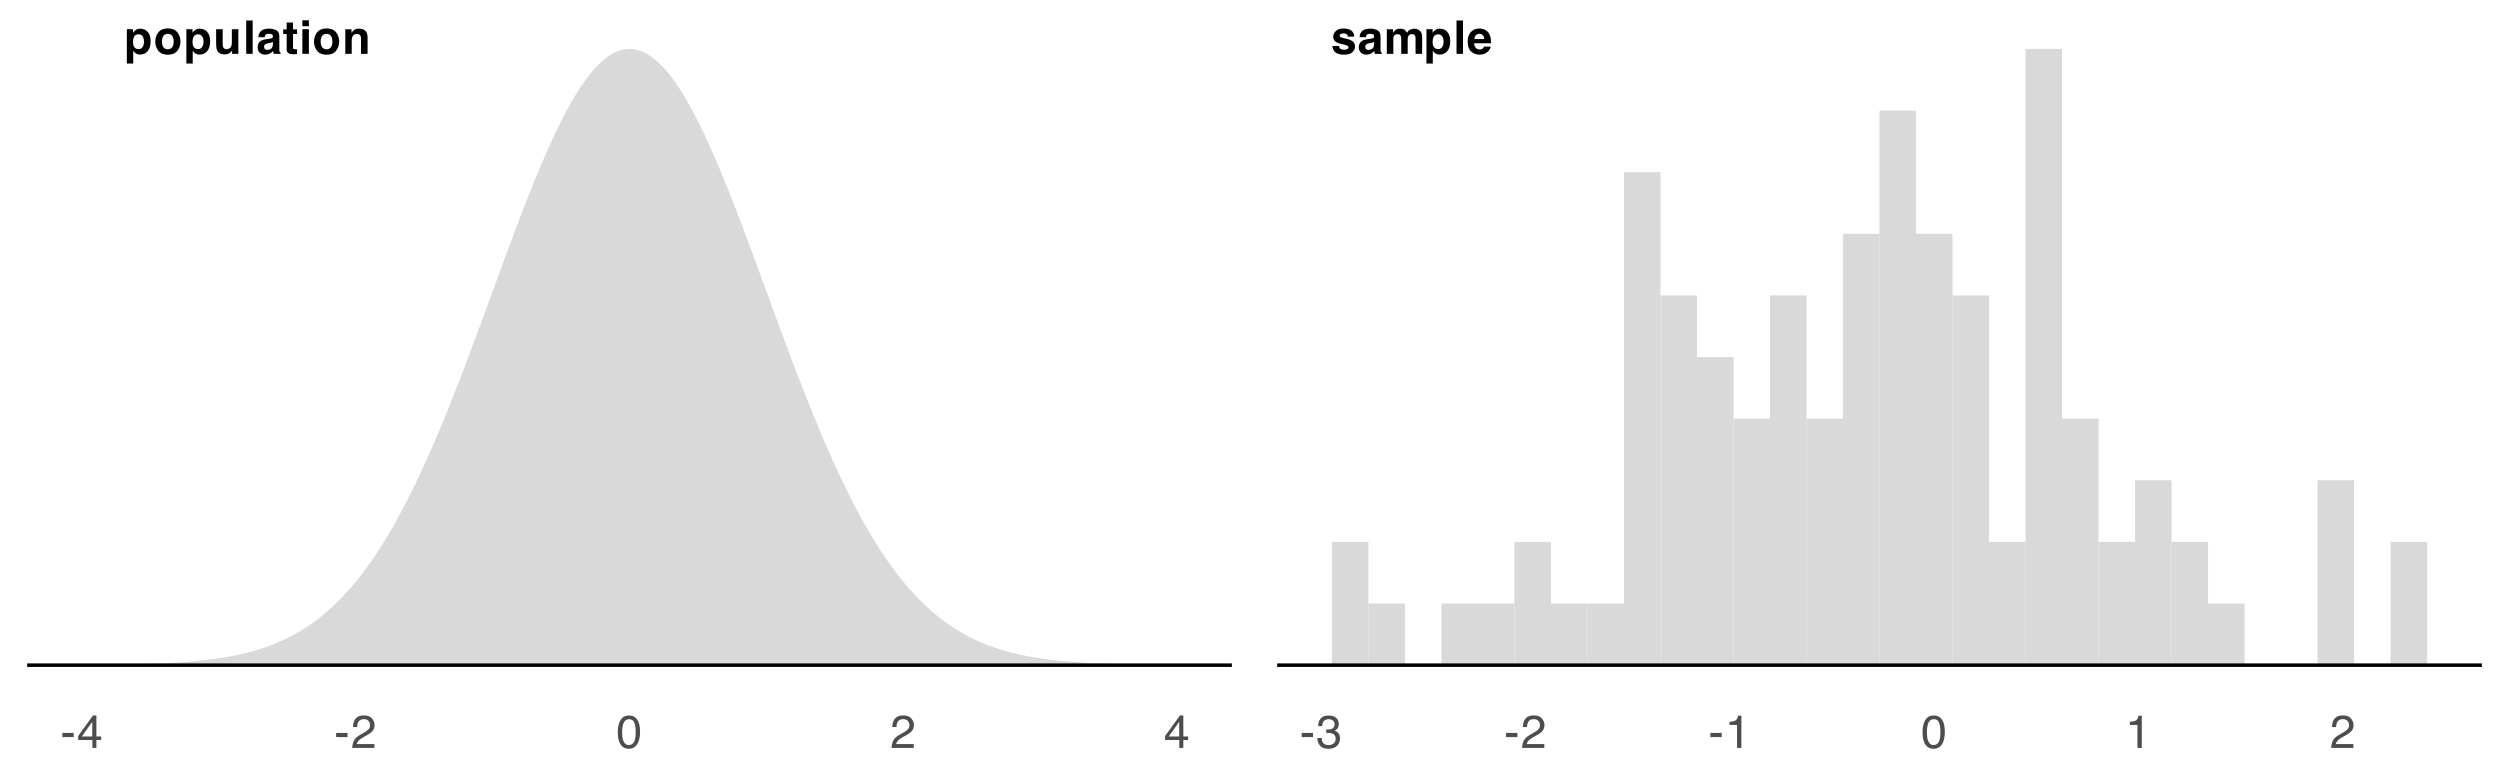 <?xml version="1.0" encoding="UTF-8"?>
<svg xmlns="http://www.w3.org/2000/svg" xmlns:xlink="http://www.w3.org/1999/xlink" width="756" height="234" viewBox="0 0 756 234">
<defs>
<g>
<g id="glyph-0-0">
<path d="M 0.453 0 L 0.453 -10.047 L 8.422 -10.047 L 8.422 0 Z M 7.172 -1.266 L 7.172 -8.781 L 1.703 -8.781 L 1.703 -1.266 Z M 7.172 -1.266 "/>
</g>
<g id="glyph-0-1">
<path d="M 0.578 -4.531 L 4.016 -4.531 L 4.016 -3.266 L 0.578 -3.266 Z M 0.578 -4.531 "/>
</g>
<g id="glyph-0-2">
<path d="M 4.625 -3.469 L 4.625 -7.906 L 1.484 -3.469 Z M 4.656 0 L 4.656 -2.391 L 0.359 -2.391 L 0.359 -3.594 L 4.844 -9.812 L 5.875 -9.812 L 5.875 -3.469 L 7.328 -3.469 L 7.328 -2.391 L 5.875 -2.391 L 5.875 0 Z M 4.656 0 "/>
</g>
<g id="glyph-0-3">
<path d="M 0.438 0 C 0.477 -0.844 0.648 -1.578 0.953 -2.203 C 1.266 -2.828 1.859 -3.395 2.734 -3.906 L 4.047 -4.656 C 4.629 -5 5.039 -5.289 5.281 -5.531 C 5.656 -5.914 5.844 -6.352 5.844 -6.844 C 5.844 -7.406 5.672 -7.852 5.328 -8.188 C 4.984 -8.531 4.531 -8.703 3.969 -8.703 C 3.125 -8.703 2.539 -8.379 2.219 -7.734 C 2.039 -7.391 1.941 -6.914 1.922 -6.312 L 0.672 -6.312 C 0.691 -7.164 0.852 -7.863 1.156 -8.406 C 1.688 -9.352 2.625 -9.828 3.969 -9.828 C 5.094 -9.828 5.91 -9.52 6.422 -8.906 C 6.941 -8.301 7.203 -7.629 7.203 -6.891 C 7.203 -6.109 6.926 -5.438 6.375 -4.875 C 6.062 -4.551 5.488 -4.16 4.656 -3.703 L 3.719 -3.188 C 3.281 -2.938 2.93 -2.703 2.672 -2.484 C 2.211 -2.086 1.926 -1.645 1.812 -1.156 L 7.156 -1.156 L 7.156 0 Z M 0.438 0 "/>
</g>
<g id="glyph-0-4">
<path d="M 3.781 -9.797 C 5.051 -9.797 5.969 -9.27 6.531 -8.219 C 6.969 -7.414 7.188 -6.312 7.188 -4.906 C 7.188 -3.57 6.988 -2.473 6.594 -1.609 C 6.02 -0.359 5.082 0.266 3.781 0.266 C 2.602 0.266 1.727 -0.242 1.156 -1.266 C 0.676 -2.117 0.438 -3.266 0.438 -4.703 C 0.438 -5.805 0.582 -6.758 0.875 -7.562 C 1.406 -9.051 2.375 -9.797 3.781 -9.797 Z M 3.781 -0.859 C 4.414 -0.859 4.922 -1.141 5.297 -1.703 C 5.672 -2.266 5.859 -3.316 5.859 -4.859 C 5.859 -5.973 5.723 -6.891 5.453 -7.609 C 5.18 -8.328 4.648 -8.688 3.859 -8.688 C 3.141 -8.688 2.609 -8.344 2.266 -7.656 C 1.93 -6.977 1.766 -5.977 1.766 -4.656 C 1.766 -3.656 1.875 -2.852 2.094 -2.25 C 2.414 -1.32 2.977 -0.859 3.781 -0.859 Z M 3.781 -0.859 "/>
</g>
<g id="glyph-0-5">
<path d="M 3.641 0.266 C 2.484 0.266 1.641 -0.051 1.109 -0.688 C 0.586 -1.32 0.328 -2.098 0.328 -3.016 L 1.625 -3.016 C 1.676 -2.379 1.789 -1.914 1.969 -1.625 C 2.289 -1.113 2.867 -0.859 3.703 -0.859 C 4.348 -0.859 4.867 -1.031 5.266 -1.375 C 5.66 -1.719 5.859 -2.164 5.859 -2.719 C 5.859 -3.383 5.648 -3.852 5.234 -4.125 C 4.816 -4.395 4.242 -4.531 3.516 -4.531 C 3.43 -4.531 3.348 -4.531 3.266 -4.531 C 3.18 -4.531 3.098 -4.523 3.016 -4.516 L 3.016 -5.609 C 3.141 -5.586 3.242 -5.578 3.328 -5.578 C 3.41 -5.578 3.504 -5.578 3.609 -5.578 C 4.066 -5.578 4.445 -5.648 4.75 -5.797 C 5.27 -6.047 5.531 -6.5 5.531 -7.156 C 5.531 -7.645 5.352 -8.02 5 -8.281 C 4.656 -8.551 4.254 -8.688 3.797 -8.688 C 2.973 -8.688 2.406 -8.41 2.094 -7.859 C 1.914 -7.555 1.816 -7.129 1.797 -6.578 L 0.578 -6.578 C 0.578 -7.305 0.723 -7.926 1.016 -8.438 C 1.516 -9.344 2.398 -9.797 3.672 -9.797 C 4.66 -9.797 5.426 -9.57 5.969 -9.125 C 6.52 -8.688 6.797 -8.047 6.797 -7.203 C 6.797 -6.598 6.633 -6.113 6.312 -5.75 C 6.113 -5.508 5.852 -5.328 5.531 -5.203 C 6.051 -5.055 6.453 -4.781 6.734 -4.375 C 7.023 -3.977 7.172 -3.488 7.172 -2.906 C 7.172 -1.969 6.863 -1.203 6.25 -0.609 C 5.633 -0.023 4.766 0.266 3.641 0.266 Z M 3.641 0.266 "/>
</g>
<g id="glyph-0-6">
<path d="M 1.344 -6.938 L 1.344 -7.875 C 2.227 -7.957 2.844 -8.098 3.188 -8.297 C 3.539 -8.504 3.805 -8.988 3.984 -9.75 L 4.953 -9.75 L 4.953 0 L 3.641 0 L 3.641 -6.938 Z M 1.344 -6.938 "/>
</g>
<g id="glyph-1-0">
<path d="M 1.047 -10.078 L 9.172 -10.078 L 9.172 0 L 1.047 0 Z M 7.906 -1.266 L 7.906 -8.812 L 2.312 -8.812 L 2.312 -1.266 Z M 7.906 -1.266 "/>
</g>
<g id="glyph-1-1">
<path d="M 7.156 -6.656 C 7.75 -6.008 8.047 -5.066 8.047 -3.828 C 8.047 -2.516 7.75 -1.508 7.156 -0.812 C 6.57 -0.125 5.816 0.219 4.891 0.219 C 4.297 0.219 3.801 0.066 3.406 -0.234 C 3.195 -0.398 2.988 -0.641 2.781 -0.953 L 2.781 2.938 L 0.859 2.938 L 0.859 -7.453 L 2.719 -7.453 L 2.719 -6.344 C 2.926 -6.676 3.148 -6.93 3.391 -7.109 C 3.828 -7.441 4.344 -7.609 4.938 -7.609 C 5.801 -7.609 6.539 -7.289 7.156 -6.656 Z M 6.047 -3.719 C 6.047 -4.301 5.91 -4.812 5.641 -5.25 C 5.379 -5.688 4.957 -5.906 4.375 -5.906 C 3.664 -5.906 3.18 -5.57 2.922 -4.906 C 2.785 -4.551 2.719 -4.102 2.719 -3.562 C 2.719 -2.688 2.945 -2.078 3.406 -1.734 C 3.676 -1.523 4 -1.422 4.375 -1.422 C 4.914 -1.422 5.328 -1.629 5.609 -2.047 C 5.898 -2.473 6.047 -3.031 6.047 -3.719 Z M 6.047 -3.719 "/>
</g>
<g id="glyph-1-2">
<path d="M 7.125 -6.516 C 7.75 -5.723 8.062 -4.789 8.062 -3.719 C 8.062 -2.625 7.75 -1.688 7.125 -0.906 C 6.5 -0.125 5.547 0.266 4.266 0.266 C 2.984 0.266 2.023 -0.125 1.391 -0.906 C 0.766 -1.688 0.453 -2.625 0.453 -3.719 C 0.453 -4.789 0.766 -5.719 1.391 -6.5 C 2.023 -7.289 2.984 -7.688 4.266 -7.688 C 5.547 -7.688 6.5 -7.297 7.125 -6.516 Z M 4.25 -6.047 C 3.676 -6.047 3.234 -5.844 2.922 -5.438 C 2.617 -5.031 2.469 -4.457 2.469 -3.719 C 2.469 -2.969 2.617 -2.391 2.922 -1.984 C 3.234 -1.578 3.676 -1.375 4.25 -1.375 C 4.82 -1.375 5.258 -1.578 5.562 -1.984 C 5.863 -2.391 6.016 -2.969 6.016 -3.719 C 6.016 -4.457 5.863 -5.031 5.562 -5.438 C 5.258 -5.844 4.82 -6.047 4.25 -6.047 Z M 4.25 -6.047 "/>
</g>
<g id="glyph-1-3">
<path d="M 5.688 -1.047 C 5.664 -1.023 5.617 -0.957 5.547 -0.844 C 5.473 -0.727 5.391 -0.629 5.297 -0.547 C 4.984 -0.273 4.688 -0.086 4.406 0.016 C 4.125 0.117 3.789 0.172 3.406 0.172 C 2.301 0.172 1.555 -0.227 1.172 -1.031 C 0.961 -1.469 0.859 -2.109 0.859 -2.953 L 0.859 -7.453 L 2.844 -7.453 L 2.844 -2.953 C 2.844 -2.535 2.895 -2.219 3 -2 C 3.176 -1.625 3.523 -1.438 4.047 -1.438 C 4.711 -1.438 5.172 -1.707 5.422 -2.25 C 5.547 -2.539 5.609 -2.922 5.609 -3.391 L 5.609 -7.453 L 7.578 -7.453 L 7.578 0 L 5.688 0 Z M 5.688 -1.047 "/>
</g>
<g id="glyph-1-4">
<path d="M 0.953 -10.078 L 2.906 -10.078 L 2.906 0 L 0.953 0 Z M 0.953 -10.078 "/>
</g>
<g id="glyph-1-5">
<path d="M 1.188 -6.641 C 1.707 -7.297 2.594 -7.625 3.844 -7.625 C 4.656 -7.625 5.379 -7.461 6.016 -7.141 C 6.648 -6.816 6.969 -6.207 6.969 -5.312 L 6.969 -1.891 C 6.969 -1.648 6.973 -1.363 6.984 -1.031 C 6.992 -0.781 7.031 -0.609 7.094 -0.516 C 7.156 -0.422 7.254 -0.344 7.391 -0.281 L 7.391 0 L 5.266 0 C 5.203 -0.145 5.16 -0.285 5.141 -0.422 C 5.117 -0.555 5.102 -0.707 5.094 -0.875 C 4.82 -0.582 4.508 -0.332 4.156 -0.125 C 3.738 0.113 3.266 0.234 2.734 0.234 C 2.055 0.234 1.5 0.039 1.062 -0.344 C 0.625 -0.727 0.406 -1.273 0.406 -1.984 C 0.406 -2.898 0.758 -3.562 1.469 -3.969 C 1.852 -4.195 2.422 -4.359 3.172 -4.453 L 3.828 -4.531 C 4.191 -4.57 4.453 -4.629 4.609 -4.703 C 4.891 -4.816 5.031 -5 5.031 -5.25 C 5.031 -5.562 4.922 -5.773 4.703 -5.891 C 4.492 -6.004 4.188 -6.062 3.781 -6.062 C 3.312 -6.062 2.984 -5.945 2.797 -5.719 C 2.66 -5.551 2.566 -5.32 2.516 -5.031 L 0.641 -5.031 C 0.68 -5.688 0.863 -6.223 1.188 -6.641 Z M 2.641 -1.406 C 2.816 -1.258 3.039 -1.188 3.312 -1.188 C 3.727 -1.188 4.113 -1.305 4.469 -1.547 C 4.82 -1.797 5.004 -2.25 5.016 -2.906 L 5.016 -3.625 C 4.891 -3.539 4.766 -3.473 4.641 -3.422 C 4.516 -3.379 4.344 -3.336 4.125 -3.297 L 3.688 -3.219 C 3.281 -3.145 2.988 -3.055 2.812 -2.953 C 2.508 -2.773 2.359 -2.5 2.359 -2.125 C 2.359 -1.789 2.453 -1.551 2.641 -1.406 Z M 2.641 -1.406 "/>
</g>
<g id="glyph-1-6">
<path d="M 4.328 -1.391 L 4.328 0.062 L 3.391 0.109 C 2.473 0.141 1.848 -0.02 1.516 -0.375 C 1.297 -0.602 1.188 -0.945 1.188 -1.406 L 1.188 -6 L 0.141 -6 L 0.141 -7.391 L 1.188 -7.391 L 1.188 -9.469 L 3.109 -9.469 L 3.109 -7.391 L 4.328 -7.391 L 4.328 -6 L 3.109 -6 L 3.109 -2.062 C 3.109 -1.75 3.145 -1.555 3.219 -1.484 C 3.301 -1.41 3.539 -1.375 3.938 -1.375 C 4 -1.375 4.062 -1.375 4.125 -1.375 C 4.188 -1.375 4.254 -1.379 4.328 -1.391 Z M 4.328 -1.391 "/>
</g>
<g id="glyph-1-7">
<path d="M 2.906 -7.453 L 2.906 0 L 0.938 0 L 0.938 -7.453 Z M 2.906 -10.141 L 2.906 -8.344 L 0.938 -8.344 L 0.938 -10.141 Z M 2.906 -10.141 "/>
</g>
<g id="glyph-1-8">
<path d="M 4.422 -6.016 C 3.754 -6.016 3.301 -5.734 3.062 -5.172 C 2.926 -4.867 2.859 -4.488 2.859 -4.031 L 2.859 0 L 0.922 0 L 0.922 -7.438 L 2.797 -7.438 L 2.797 -6.344 C 3.047 -6.727 3.285 -7.004 3.516 -7.172 C 3.91 -7.473 4.414 -7.625 5.031 -7.625 C 5.801 -7.625 6.43 -7.422 6.922 -7.016 C 7.41 -6.617 7.656 -5.953 7.656 -5.016 L 7.656 0 L 5.672 0 L 5.672 -4.531 C 5.672 -4.926 5.617 -5.227 5.516 -5.438 C 5.316 -5.82 4.953 -6.016 4.422 -6.016 Z M 4.422 -6.016 "/>
</g>
<g id="glyph-1-9">
<path d="M 6.047 -7.109 C 6.629 -6.734 6.961 -6.094 7.047 -5.188 L 5.094 -5.188 C 5.07 -5.438 5.004 -5.633 4.891 -5.781 C 4.672 -6.039 4.305 -6.172 3.797 -6.172 C 3.367 -6.172 3.066 -6.102 2.891 -5.969 C 2.711 -5.844 2.625 -5.691 2.625 -5.516 C 2.625 -5.285 2.719 -5.125 2.906 -5.031 C 3.094 -4.926 3.77 -4.742 4.938 -4.484 C 5.707 -4.305 6.285 -4.031 6.672 -3.656 C 7.055 -3.281 7.25 -2.812 7.25 -2.25 C 7.25 -1.52 6.973 -0.922 6.422 -0.453 C 5.879 0.016 5.035 0.25 3.891 0.25 C 2.711 0.25 1.844 0.004 1.281 -0.484 C 0.727 -0.984 0.453 -1.613 0.453 -2.375 L 2.422 -2.375 C 2.461 -2.031 2.551 -1.785 2.688 -1.641 C 2.938 -1.379 3.383 -1.25 4.031 -1.25 C 4.414 -1.25 4.719 -1.305 4.938 -1.422 C 5.164 -1.535 5.281 -1.707 5.281 -1.938 C 5.281 -2.156 5.191 -2.32 5.016 -2.438 C 4.828 -2.551 4.148 -2.742 2.984 -3.016 C 2.141 -3.234 1.547 -3.5 1.203 -3.812 C 0.848 -4.113 0.672 -4.555 0.672 -5.141 C 0.672 -5.836 0.941 -6.43 1.484 -6.922 C 2.023 -7.41 2.785 -7.656 3.766 -7.656 C 4.691 -7.656 5.453 -7.473 6.047 -7.109 Z M 6.047 -7.109 "/>
</g>
<g id="glyph-1-10">
<path d="M 5.094 -5.406 C 4.926 -5.758 4.602 -5.938 4.125 -5.938 C 3.57 -5.938 3.203 -5.758 3.016 -5.406 C 2.898 -5.195 2.844 -4.891 2.844 -4.484 L 2.844 0 L 0.875 0 L 0.875 -7.438 L 2.766 -7.438 L 2.766 -6.344 C 3.004 -6.738 3.234 -7.016 3.453 -7.172 C 3.828 -7.461 4.316 -7.609 4.922 -7.609 C 5.492 -7.609 5.953 -7.484 6.297 -7.234 C 6.586 -7.004 6.805 -6.707 6.953 -6.344 C 7.203 -6.781 7.516 -7.102 7.891 -7.312 C 8.297 -7.508 8.742 -7.609 9.234 -7.609 C 9.566 -7.609 9.891 -7.547 10.203 -7.422 C 10.523 -7.297 10.816 -7.07 11.078 -6.75 C 11.285 -6.488 11.426 -6.172 11.5 -5.797 C 11.539 -5.547 11.562 -5.18 11.562 -4.703 L 11.547 0 L 9.562 0 L 9.562 -4.75 C 9.562 -5.031 9.516 -5.258 9.422 -5.438 C 9.242 -5.789 8.926 -5.969 8.469 -5.969 C 7.926 -5.969 7.551 -5.742 7.344 -5.297 C 7.238 -5.055 7.188 -4.77 7.188 -4.438 L 7.188 0 L 5.234 0 L 5.234 -4.438 C 5.234 -4.875 5.188 -5.195 5.094 -5.406 Z M 5.094 -5.406 "/>
</g>
<g id="glyph-1-11">
<path d="M 7.281 -2.188 C 7.238 -1.75 7.008 -1.301 6.594 -0.844 C 5.957 -0.113 5.066 0.25 3.922 0.25 C 2.973 0.25 2.133 -0.055 1.406 -0.672 C 0.688 -1.285 0.328 -2.281 0.328 -3.656 C 0.328 -4.938 0.648 -5.922 1.297 -6.609 C 1.953 -7.305 2.801 -7.656 3.844 -7.656 C 4.469 -7.656 5.023 -7.535 5.516 -7.297 C 6.016 -7.066 6.426 -6.703 6.75 -6.203 C 7.039 -5.754 7.234 -5.238 7.328 -4.656 C 7.367 -4.32 7.391 -3.832 7.391 -3.188 L 2.281 -3.188 C 2.312 -2.438 2.547 -1.91 2.984 -1.609 C 3.254 -1.422 3.578 -1.328 3.953 -1.328 C 4.359 -1.328 4.688 -1.441 4.938 -1.672 C 5.07 -1.797 5.191 -1.969 5.297 -2.188 Z M 5.359 -4.469 C 5.328 -4.988 5.172 -5.379 4.891 -5.641 C 4.609 -5.91 4.258 -6.047 3.844 -6.047 C 3.395 -6.047 3.047 -5.906 2.797 -5.625 C 2.547 -5.344 2.391 -4.957 2.328 -4.469 Z M 5.359 -4.469 "/>
</g>
</g>
<clipPath id="clip-0">
<path clip-rule="nonzero" d="M 8.219 200 L 372.52 200 L 372.52 202 L 8.219 202 Z M 8.219 200 "/>
</clipPath>
<clipPath id="clip-1">
<path clip-rule="nonzero" d="M 386.219 200 L 750.52 200 L 750.52 202 L 386.219 202 Z M 386.219 200 "/>
</clipPath>
</defs>
<rect x="-75.6" y="-23.4" width="907.2" height="280.8" fill="rgb(100%, 100%, 100%)" fill-opacity="1"/>
<path fill-rule="nonzero" fill="rgb(85.098%, 85.098%, 85.098%)" fill-opacity="1" d="M 24.777 201.078 L 25.605 201.07 L 26.02 201.07 L 26.848 201.062 L 27.262 201.062 L 31.816 201.02 L 32.23 201.012 L 33.473 201 L 33.887 200.992 L 34.301 200.988 L 34.715 200.98 L 35.129 200.977 L 35.957 200.961 L 36.371 200.957 L 39.27 200.902 L 39.68 200.895 L 40.094 200.883 L 40.508 200.875 L 40.922 200.863 L 41.336 200.855 L 44.648 200.762 L 45.477 200.73 L 45.891 200.719 L 47.547 200.656 L 47.961 200.637 L 48.375 200.621 L 50.859 200.504 L 53.344 200.363 L 54.586 200.281 L 55 200.25 L 55.414 200.223 L 56.656 200.129 L 57.07 200.094 L 57.484 200.062 L 57.898 200.027 L 58.312 199.988 L 58.723 199.953 L 59.965 199.836 L 61.207 199.707 L 62.449 199.566 L 63.691 199.414 L 64.934 199.25 L 65.762 199.133 L 66.59 199.008 L 67.832 198.809 L 68.246 198.738 L 68.66 198.664 L 69.074 198.594 L 70.316 198.359 L 71.145 198.195 L 71.559 198.109 L 72.387 197.93 L 73.215 197.742 L 73.629 197.645 L 74.457 197.441 L 75.285 197.23 L 75.699 197.121 L 76.113 197.008 L 76.941 196.773 L 77.355 196.652 L 77.77 196.527 L 78.18 196.402 L 78.594 196.273 L 79.008 196.141 L 79.422 196.004 L 80.25 195.723 L 81.078 195.426 L 81.492 195.273 L 81.906 195.117 L 82.734 194.797 L 83.148 194.629 L 83.977 194.285 L 84.391 194.105 L 85.219 193.738 L 85.633 193.547 L 86.461 193.156 L 86.875 192.953 L 87.289 192.746 L 87.703 192.535 L 88.117 192.32 L 88.945 191.875 L 89.359 191.645 L 89.773 191.41 L 90.188 191.172 L 90.602 190.93 L 91.016 190.68 L 91.43 190.426 L 91.844 190.168 L 92.672 189.637 L 93.5 189.082 L 93.914 188.797 L 94.328 188.508 L 94.742 188.211 L 95.156 187.91 L 95.57 187.602 L 95.984 187.289 L 96.398 186.969 L 96.812 186.645 L 97.227 186.316 L 97.637 185.977 L 98.051 185.637 L 98.465 185.285 L 98.879 184.93 L 99.293 184.57 L 99.707 184.203 L 100.121 183.828 L 100.535 183.449 L 101.363 182.668 L 101.777 182.266 L 102.191 181.859 L 102.605 181.445 L 103.02 181.023 L 103.434 180.594 L 103.848 180.16 L 104.262 179.719 L 104.676 179.27 L 105.09 178.812 L 105.504 178.348 L 105.918 177.879 L 106.332 177.398 L 106.746 176.914 L 107.16 176.422 L 107.574 175.922 L 107.988 175.414 L 108.402 174.898 L 108.816 174.375 L 109.23 173.844 L 109.645 173.305 L 110.059 172.758 L 110.473 172.203 L 110.887 171.641 L 111.301 171.07 L 111.715 170.492 L 112.129 169.906 L 112.543 169.309 L 112.957 168.707 L 113.371 168.098 L 113.785 167.48 L 114.199 166.852 L 114.613 166.219 L 115.027 165.574 L 115.441 164.922 L 115.855 164.262 L 116.27 163.594 L 116.68 162.918 L 117.094 162.234 L 117.508 161.543 L 117.922 160.84 L 118.336 160.133 L 118.75 159.414 L 119.164 158.688 L 119.578 157.953 L 119.992 157.211 L 120.406 156.461 L 120.82 155.699 L 121.234 154.934 L 121.648 154.156 L 122.062 153.371 L 122.477 152.582 L 122.891 151.781 L 123.305 150.973 L 123.719 150.156 L 124.133 149.328 L 124.547 148.496 L 124.961 147.656 L 125.375 146.805 L 125.789 145.949 L 126.203 145.086 L 126.617 144.211 L 127.031 143.332 L 127.445 142.441 L 127.859 141.547 L 128.273 140.645 L 128.688 139.73 L 129.102 138.812 L 129.516 137.887 L 129.93 136.953 L 130.344 136.012 L 130.758 135.066 L 131.172 134.109 L 131.586 133.148 L 132 132.18 L 132.414 131.203 L 132.828 130.223 L 133.242 129.23 L 133.656 128.234 L 134.07 127.234 L 134.484 126.227 L 134.898 125.211 L 135.312 124.191 L 135.727 123.164 L 136.137 122.133 L 136.551 121.094 L 136.965 120.051 L 137.379 119.004 L 137.793 117.949 L 138.207 116.891 L 139.035 114.758 L 139.449 113.684 L 139.863 112.605 L 140.277 111.523 L 140.691 110.438 L 141.105 109.348 L 141.52 108.254 L 141.934 107.156 L 142.348 106.055 L 142.762 104.949 L 143.59 102.73 L 144.004 101.617 L 144.832 99.383 L 145.66 97.141 L 146.488 94.891 L 146.902 93.762 L 147.316 92.637 L 148.145 90.379 L 148.559 89.246 L 149.387 86.988 L 149.801 85.855 L 151.043 82.469 L 152.285 79.094 L 153.113 76.852 L 153.527 75.734 L 154.355 73.508 L 155.184 71.297 L 155.594 70.191 L 156.008 69.094 L 156.422 68 L 156.836 66.91 L 157.664 64.746 L 158.078 63.672 L 158.492 62.602 L 158.906 61.539 L 159.32 60.48 L 159.734 59.43 L 160.148 58.383 L 160.562 57.344 L 160.977 56.312 L 161.391 55.289 L 161.805 54.27 L 162.219 53.262 L 162.633 52.262 L 163.047 51.266 L 163.461 50.281 L 163.875 49.305 L 164.289 48.34 L 164.703 47.379 L 165.117 46.434 L 165.531 45.492 L 165.945 44.562 L 166.359 43.645 L 166.773 42.738 L 167.188 41.84 L 167.602 40.953 L 168.016 40.078 L 168.43 39.215 L 168.844 38.363 L 169.258 37.52 L 169.672 36.691 L 170.086 35.875 L 170.5 35.074 L 170.914 34.281 L 171.328 33.504 L 171.742 32.738 L 172.156 31.988 L 172.57 31.25 L 172.984 30.527 L 173.398 29.82 L 173.812 29.125 L 174.227 28.441 L 174.637 27.777 L 175.051 27.125 L 175.465 26.488 L 175.879 25.867 L 176.293 25.262 L 176.707 24.672 L 177.121 24.098 L 177.535 23.539 L 177.949 22.996 L 178.363 22.469 L 178.777 21.961 L 179.191 21.465 L 179.605 20.988 L 180.02 20.531 L 180.434 20.086 L 180.848 19.66 L 181.262 19.254 L 181.676 18.859 L 182.09 18.488 L 182.504 18.129 L 182.918 17.793 L 183.332 17.469 L 183.746 17.168 L 184.16 16.883 L 184.574 16.613 L 184.988 16.363 L 185.402 16.133 L 185.816 15.922 L 186.23 15.727 L 186.645 15.551 L 187.059 15.391 L 187.473 15.254 L 187.887 15.133 L 188.301 15.031 L 188.715 14.945 L 189.129 14.879 L 189.543 14.832 L 189.957 14.805 L 190.371 14.797 L 190.785 14.805 L 191.199 14.832 L 191.613 14.879 L 192.027 14.945 L 192.441 15.031 L 192.855 15.133 L 193.27 15.254 L 193.684 15.391 L 194.094 15.551 L 194.508 15.727 L 194.922 15.922 L 195.336 16.133 L 195.75 16.363 L 196.164 16.613 L 196.578 16.883 L 196.992 17.168 L 197.406 17.469 L 197.82 17.793 L 198.234 18.129 L 198.648 18.488 L 199.062 18.859 L 199.477 19.254 L 199.891 19.66 L 200.305 20.086 L 200.719 20.531 L 201.133 20.988 L 201.547 21.465 L 201.961 21.961 L 202.375 22.469 L 202.789 22.996 L 203.203 23.539 L 203.617 24.098 L 204.031 24.672 L 204.445 25.262 L 204.859 25.867 L 205.273 26.488 L 205.688 27.125 L 206.102 27.777 L 206.516 28.441 L 206.93 29.125 L 207.344 29.82 L 207.758 30.527 L 208.172 31.25 L 208.586 31.988 L 209 32.738 L 209.414 33.504 L 209.828 34.281 L 210.242 35.074 L 210.656 35.875 L 211.07 36.691 L 211.484 37.52 L 211.898 38.363 L 212.312 39.215 L 212.727 40.078 L 213.141 40.953 L 213.551 41.84 L 213.965 42.738 L 214.379 43.645 L 214.793 44.562 L 215.207 45.492 L 215.621 46.434 L 216.035 47.379 L 216.449 48.34 L 216.863 49.305 L 217.277 50.281 L 217.691 51.266 L 218.105 52.262 L 218.52 53.262 L 218.934 54.27 L 219.348 55.289 L 219.762 56.312 L 220.176 57.344 L 220.59 58.383 L 221.004 59.43 L 221.418 60.48 L 221.832 61.539 L 222.246 62.602 L 222.66 63.672 L 223.074 64.746 L 223.902 66.91 L 224.316 68 L 224.73 69.094 L 225.145 70.191 L 226.387 73.508 L 227.215 75.734 L 227.629 76.852 L 228.457 79.094 L 229.699 82.469 L 230.941 85.855 L 231.355 86.988 L 232.184 89.246 L 232.598 90.379 L 233.008 91.508 L 233.422 92.637 L 233.836 93.762 L 234.25 94.891 L 235.078 97.141 L 235.906 99.383 L 236.734 101.617 L 237.148 102.73 L 237.977 104.949 L 238.391 106.055 L 238.805 107.156 L 239.219 108.254 L 239.633 109.348 L 240.047 110.438 L 240.461 111.523 L 240.875 112.605 L 241.289 113.684 L 241.703 114.758 L 242.531 116.891 L 242.945 117.949 L 243.359 119.004 L 243.773 120.051 L 244.188 121.094 L 244.602 122.133 L 245.016 123.164 L 245.43 124.191 L 245.844 125.211 L 246.258 126.227 L 246.672 127.234 L 247.086 128.234 L 247.5 129.23 L 247.914 130.223 L 248.328 131.203 L 248.742 132.18 L 249.156 133.148 L 249.57 134.109 L 249.984 135.066 L 250.398 136.012 L 250.812 136.953 L 251.227 137.887 L 251.641 138.812 L 252.051 139.73 L 252.465 140.645 L 252.879 141.547 L 253.293 142.441 L 253.707 143.332 L 254.121 144.211 L 254.535 145.086 L 254.949 145.949 L 255.363 146.805 L 255.777 147.656 L 256.191 148.496 L 256.605 149.328 L 257.02 150.156 L 257.434 150.973 L 257.848 151.781 L 258.262 152.582 L 258.676 153.371 L 259.09 154.156 L 259.504 154.934 L 259.918 155.699 L 260.332 156.461 L 260.746 157.211 L 261.16 157.953 L 261.574 158.688 L 261.988 159.414 L 262.402 160.133 L 262.816 160.84 L 263.23 161.543 L 263.645 162.234 L 264.059 162.918 L 264.473 163.594 L 264.887 164.262 L 265.301 164.922 L 265.715 165.574 L 266.129 166.219 L 266.543 166.852 L 266.957 167.48 L 267.371 168.098 L 267.785 168.707 L 268.199 169.309 L 268.613 169.906 L 269.027 170.492 L 269.441 171.07 L 269.855 171.641 L 270.27 172.203 L 270.684 172.758 L 271.098 173.305 L 271.508 173.844 L 271.922 174.375 L 272.336 174.898 L 272.75 175.414 L 273.164 175.922 L 273.578 176.422 L 273.992 176.914 L 274.406 177.398 L 274.82 177.879 L 275.234 178.348 L 275.648 178.812 L 276.062 179.27 L 276.477 179.719 L 276.891 180.16 L 277.305 180.594 L 277.719 181.023 L 278.133 181.445 L 278.547 181.859 L 278.961 182.266 L 279.375 182.668 L 280.203 183.449 L 280.617 183.828 L 281.031 184.203 L 281.445 184.57 L 281.859 184.93 L 282.273 185.285 L 282.688 185.637 L 283.516 186.316 L 283.93 186.645 L 284.344 186.969 L 284.758 187.289 L 285.172 187.602 L 285.586 187.91 L 286 188.211 L 286.414 188.508 L 286.828 188.797 L 287.242 189.082 L 288.07 189.637 L 288.898 190.168 L 289.312 190.426 L 289.727 190.68 L 290.141 190.93 L 290.555 191.172 L 290.965 191.41 L 291.379 191.645 L 291.793 191.875 L 292.621 192.32 L 293.035 192.535 L 293.449 192.746 L 293.863 192.953 L 294.277 193.156 L 295.105 193.547 L 295.52 193.738 L 296.348 194.105 L 296.762 194.285 L 297.59 194.629 L 298.004 194.797 L 298.832 195.117 L 299.246 195.273 L 299.66 195.426 L 300.488 195.723 L 301.316 196.004 L 301.73 196.141 L 302.145 196.273 L 302.559 196.402 L 303.387 196.652 L 303.801 196.773 L 304.629 197.008 L 305.043 197.121 L 305.457 197.23 L 306.285 197.441 L 307.113 197.645 L 307.527 197.742 L 308.355 197.93 L 309.184 198.109 L 309.598 198.195 L 310.008 198.277 L 310.422 198.359 L 311.664 198.594 L 312.078 198.664 L 312.492 198.738 L 312.906 198.809 L 314.148 199.008 L 314.977 199.133 L 315.805 199.25 L 317.047 199.414 L 318.289 199.566 L 319.531 199.707 L 320.773 199.836 L 322.016 199.953 L 322.43 199.988 L 322.844 200.027 L 323.258 200.062 L 323.672 200.094 L 324.086 200.129 L 325.328 200.223 L 325.742 200.25 L 326.156 200.281 L 327.398 200.363 L 329.055 200.457 L 329.465 200.48 L 329.879 200.504 L 332.363 200.621 L 332.777 200.637 L 333.191 200.656 L 334.848 200.719 L 335.262 200.73 L 336.09 200.762 L 339.402 200.855 L 339.816 200.863 L 340.23 200.875 L 340.645 200.883 L 341.059 200.895 L 344.371 200.957 L 344.785 200.961 L 345.613 200.977 L 346.027 200.98 L 346.441 200.988 L 346.855 200.992 L 347.27 201 L 348.512 201.012 L 348.922 201.02 L 353.477 201.062 L 353.891 201.062 L 354.719 201.07 L 355.133 201.07 L 355.961 201.078 L 355.961 201.141 L 24.777 201.141 Z M 24.777 201.078 "/>
<g clip-path="url(#clip-0)">
<path fill="none" stroke-width="1.067" stroke-linecap="butt" stroke-linejoin="round" stroke="rgb(0%, 0%, 0%)" stroke-opacity="1" stroke-miterlimit="10" d="M 8.219 201.141 L 372.52 201.141 "/>
</g>
<g fill="rgb(30.196%, 30.196%, 30.196%)" fill-opacity="1">
<use xlink:href="#glyph-0-1" x="18.277" y="226.167"/>
<use xlink:href="#glyph-0-2" x="23.277" y="226.167"/>
</g>
<g fill="rgb(30.196%, 30.196%, 30.196%)" fill-opacity="1">
<use xlink:href="#glyph-0-1" x="101.074" y="226.167"/>
<use xlink:href="#glyph-0-3" x="106.074" y="226.167"/>
</g>
<g fill="rgb(30.196%, 30.196%, 30.196%)" fill-opacity="1">
<use xlink:href="#glyph-0-4" x="186.371" y="226.167"/>
</g>
<g fill="rgb(30.196%, 30.196%, 30.196%)" fill-opacity="1">
<use xlink:href="#glyph-0-3" x="269.164" y="226.167"/>
</g>
<g fill="rgb(30.196%, 30.196%, 30.196%)" fill-opacity="1">
<use xlink:href="#glyph-0-2" x="351.961" y="226.167"/>
</g>
<g fill="rgb(0%, 0%, 0%)" fill-opacity="1">
<use xlink:href="#glyph-1-1" x="37.5" y="16.28"/>
<use xlink:href="#glyph-1-2" x="46.5" y="16.28"/>
<use xlink:href="#glyph-1-1" x="55.5" y="16.28"/>
<use xlink:href="#glyph-1-3" x="64.5" y="16.28"/>
<use xlink:href="#glyph-1-4" x="73.5" y="16.28"/>
<use xlink:href="#glyph-1-5" x="77.5" y="16.28"/>
<use xlink:href="#glyph-1-6" x="85.5" y="16.28"/>
<use xlink:href="#glyph-1-7" x="90.5" y="16.28"/>
<use xlink:href="#glyph-1-2" x="94.5" y="16.28"/>
<use xlink:href="#glyph-1-8" x="103.5" y="16.28"/>
</g>
<path fill-rule="nonzero" fill="rgb(85.098%, 85.098%, 85.098%)" fill-opacity="1" d="M 402.777 201.141 L 413.816 201.141 L 413.816 163.871 L 402.777 163.871 Z M 402.777 201.141 "/>
<path fill-rule="nonzero" fill="rgb(85.098%, 85.098%, 85.098%)" fill-opacity="1" d="M 413.816 201.141 L 424.855 201.141 L 424.855 182.508 L 413.816 182.508 Z M 413.816 201.141 "/>
<path fill-rule="nonzero" fill="rgb(85.098%, 85.098%, 85.098%)" fill-opacity="1" d="M 435.898 201.141 L 446.938 201.141 L 446.938 182.508 L 435.898 182.508 Z M 435.898 201.141 "/>
<path fill-rule="nonzero" fill="rgb(85.098%, 85.098%, 85.098%)" fill-opacity="1" d="M 446.938 201.141 L 457.977 201.141 L 457.977 182.508 L 446.938 182.508 Z M 446.938 201.141 "/>
<path fill-rule="nonzero" fill="rgb(85.098%, 85.098%, 85.098%)" fill-opacity="1" d="M 457.977 201.141 L 469.016 201.141 L 469.016 163.871 L 457.977 163.871 Z M 457.977 201.141 "/>
<path fill-rule="nonzero" fill="rgb(85.098%, 85.098%, 85.098%)" fill-opacity="1" d="M 469.016 201.141 L 480.055 201.141 L 480.055 182.508 L 469.016 182.508 Z M 469.016 201.141 "/>
<path fill-rule="nonzero" fill="rgb(85.098%, 85.098%, 85.098%)" fill-opacity="1" d="M 480.055 201.141 L 491.094 201.141 L 491.094 182.508 L 480.055 182.508 Z M 480.055 201.141 "/>
<path fill-rule="nonzero" fill="rgb(85.098%, 85.098%, 85.098%)" fill-opacity="1" d="M 491.094 201.141 L 502.133 201.141 L 502.133 52.066 L 491.094 52.066 Z M 491.094 201.141 "/>
<path fill-rule="nonzero" fill="rgb(85.098%, 85.098%, 85.098%)" fill-opacity="1" d="M 502.133 201.141 L 513.172 201.141 L 513.172 89.336 L 502.133 89.336 Z M 502.133 201.141 "/>
<path fill-rule="nonzero" fill="rgb(85.098%, 85.098%, 85.098%)" fill-opacity="1" d="M 513.172 201.141 L 524.211 201.141 L 524.211 107.969 L 513.172 107.969 Z M 513.172 201.141 "/>
<path fill-rule="nonzero" fill="rgb(85.098%, 85.098%, 85.098%)" fill-opacity="1" d="M 524.211 201.141 L 535.25 201.141 L 535.25 126.602 L 524.211 126.602 Z M 524.211 201.141 "/>
<path fill-rule="nonzero" fill="rgb(85.098%, 85.098%, 85.098%)" fill-opacity="1" d="M 535.25 201.141 L 546.289 201.141 L 546.289 89.336 L 535.25 89.336 Z M 535.25 201.141 "/>
<path fill-rule="nonzero" fill="rgb(85.098%, 85.098%, 85.098%)" fill-opacity="1" d="M 546.289 201.141 L 557.328 201.141 L 557.328 126.602 L 546.289 126.602 Z M 546.289 201.141 "/>
<path fill-rule="nonzero" fill="rgb(85.098%, 85.098%, 85.098%)" fill-opacity="1" d="M 557.332 201.141 L 568.371 201.141 L 568.371 70.699 L 557.332 70.699 Z M 557.332 201.141 "/>
<path fill-rule="nonzero" fill="rgb(85.098%, 85.098%, 85.098%)" fill-opacity="1" d="M 568.371 201.141 L 579.41 201.141 L 579.41 33.434 L 568.371 33.434 Z M 568.371 201.141 "/>
<path fill-rule="nonzero" fill="rgb(85.098%, 85.098%, 85.098%)" fill-opacity="1" d="M 579.41 201.141 L 590.449 201.141 L 590.449 70.699 L 579.41 70.699 Z M 579.41 201.141 "/>
<path fill-rule="nonzero" fill="rgb(85.098%, 85.098%, 85.098%)" fill-opacity="1" d="M 590.449 201.141 L 601.488 201.141 L 601.488 89.336 L 590.449 89.336 Z M 590.449 201.141 "/>
<path fill-rule="nonzero" fill="rgb(85.098%, 85.098%, 85.098%)" fill-opacity="1" d="M 601.488 201.141 L 612.527 201.141 L 612.527 163.871 L 601.488 163.871 Z M 601.488 201.141 "/>
<path fill-rule="nonzero" fill="rgb(85.098%, 85.098%, 85.098%)" fill-opacity="1" d="M 612.527 201.141 L 623.566 201.141 L 623.566 14.797 L 612.527 14.797 Z M 612.527 201.141 "/>
<path fill-rule="nonzero" fill="rgb(85.098%, 85.098%, 85.098%)" fill-opacity="1" d="M 623.566 201.141 L 634.605 201.141 L 634.605 126.602 L 623.566 126.602 Z M 623.566 201.141 "/>
<path fill-rule="nonzero" fill="rgb(85.098%, 85.098%, 85.098%)" fill-opacity="1" d="M 634.605 201.141 L 645.645 201.141 L 645.645 163.871 L 634.605 163.871 Z M 634.605 201.141 "/>
<path fill-rule="nonzero" fill="rgb(85.098%, 85.098%, 85.098%)" fill-opacity="1" d="M 645.645 201.141 L 656.684 201.141 L 656.684 145.238 L 645.645 145.238 Z M 645.645 201.141 "/>
<path fill-rule="nonzero" fill="rgb(85.098%, 85.098%, 85.098%)" fill-opacity="1" d="M 656.684 201.141 L 667.723 201.141 L 667.723 163.871 L 656.684 163.871 Z M 656.684 201.141 "/>
<path fill-rule="nonzero" fill="rgb(85.098%, 85.098%, 85.098%)" fill-opacity="1" d="M 667.727 201.141 L 678.766 201.141 L 678.766 182.508 L 667.727 182.508 Z M 667.727 201.141 "/>
<path fill-rule="nonzero" fill="rgb(85.098%, 85.098%, 85.098%)" fill-opacity="1" d="M 700.844 201.141 L 711.883 201.141 L 711.883 145.238 L 700.844 145.238 Z M 700.844 201.141 "/>
<path fill-rule="nonzero" fill="rgb(85.098%, 85.098%, 85.098%)" fill-opacity="1" d="M 722.922 201.141 L 733.961 201.141 L 733.961 163.871 L 722.922 163.871 Z M 722.922 201.141 "/>
<g clip-path="url(#clip-1)">
<path fill="none" stroke-width="1.067" stroke-linecap="butt" stroke-linejoin="round" stroke="rgb(0%, 0%, 0%)" stroke-opacity="1" stroke-miterlimit="10" d="M 386.219 201.141 L 750.52 201.141 "/>
</g>
<g fill="rgb(30.196%, 30.196%, 30.196%)" fill-opacity="1">
<use xlink:href="#glyph-0-1" x="393.047" y="226.167"/>
<use xlink:href="#glyph-0-5" x="398.047" y="226.167"/>
</g>
<g fill="rgb(30.196%, 30.196%, 30.196%)" fill-opacity="1">
<use xlink:href="#glyph-0-1" x="454.844" y="226.167"/>
<use xlink:href="#glyph-0-3" x="459.844" y="226.167"/>
</g>
<g fill="rgb(30.196%, 30.196%, 30.196%)" fill-opacity="1">
<use xlink:href="#glyph-0-1" x="516.637" y="226.167"/>
<use xlink:href="#glyph-0-6" x="521.637" y="226.167"/>
</g>
<g fill="rgb(30.196%, 30.196%, 30.196%)" fill-opacity="1">
<use xlink:href="#glyph-0-4" x="580.93" y="226.167"/>
</g>
<g fill="rgb(30.196%, 30.196%, 30.196%)" fill-opacity="1">
<use xlink:href="#glyph-0-6" x="642.723" y="226.167"/>
</g>
<g fill="rgb(30.196%, 30.196%, 30.196%)" fill-opacity="1">
<use xlink:href="#glyph-0-3" x="704.516" y="226.167"/>
</g>
<g fill="rgb(0%, 0%, 0%)" fill-opacity="1">
<use xlink:href="#glyph-1-9" x="402.5" y="16.28"/>
<use xlink:href="#glyph-1-5" x="410.5" y="16.28"/>
<use xlink:href="#glyph-1-10" x="418.5" y="16.28"/>
<use xlink:href="#glyph-1-1" x="430.5" y="16.28"/>
<use xlink:href="#glyph-1-4" x="439.5" y="16.28"/>
<use xlink:href="#glyph-1-11" x="443.5" y="16.28"/>
</g>
</svg>
